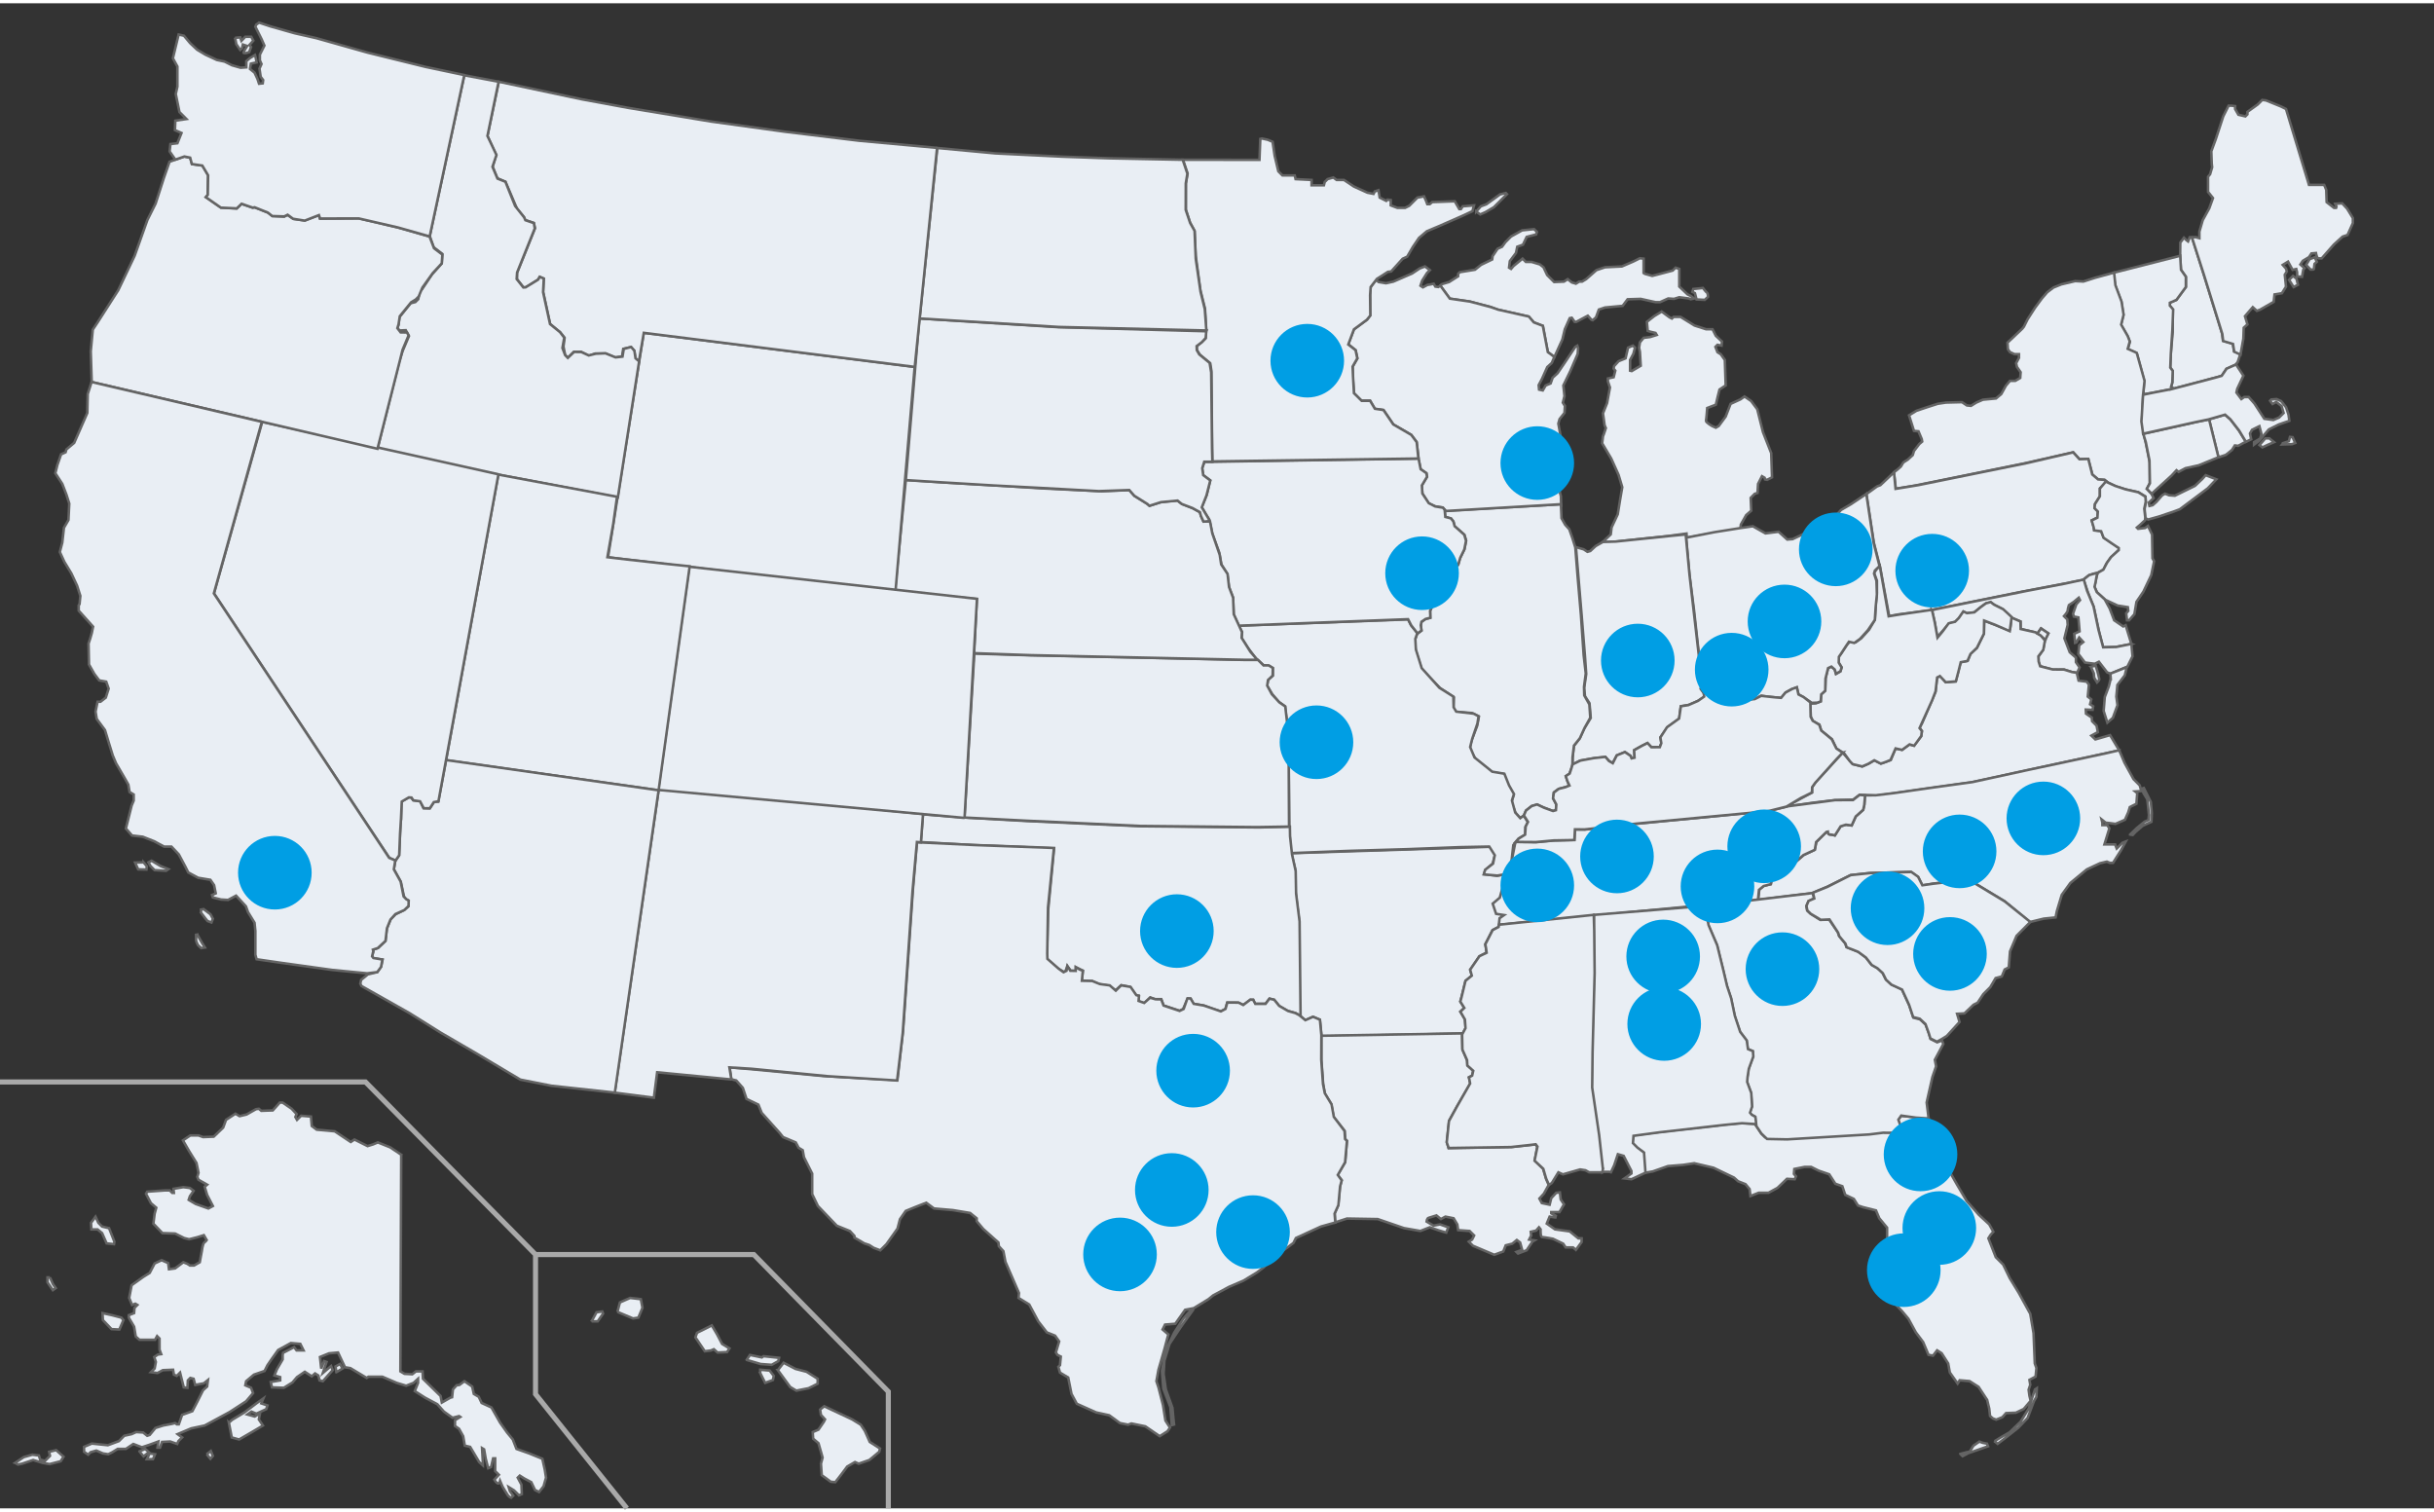 <svg xmlns="http://www.w3.org/2000/svg" viewBox="0 0 959 593" width="190" height="118"><rect x="0" y="0" width="959" height="593" fill="#333333" stroke="none"/><style>.state { fill:rgb(233, 238, 244); stroke:#646464; stroke-width:1; stroke-opacity:1; } .territory { opacity:0; fill:rgb(233, 238, 244); stroke:#646464; stroke-width:1; stroke-opacity:1; } .territoryborder { opacity:0; fill:none; stroke:#A9A9A9; stroke-width:2; } .border { opacity:1; fill:none; stroke:#A9A9A9; stroke-width:2; } .circle { opacity:1; fill:rgb(0, 158, 228); stroke:rgb(0, 158, 228); stroke-width:1; }</style><g id="hi"><title>Hawaii</title><path class="state hi" d="M233.088 519.31l1.94-3.557 2.263-.323.324.808-2.102 3.07h-2.424zm10.184-3.72l6.143 2.588 2.102-.323 1.617-3.88-.647-3.395-4.203-.485-4.042 1.778-.97 3.718zm30.716 10.024l3.718 5.497 2.425-.323 1.133-.485 1.454 1.294 3.72-.162.97-1.455-2.91-1.78-1.94-3.717-2.103-3.557-5.82 2.91-.646 1.778zm20.207 8.892l1.294-1.94 4.687.97.647-.485 6.143.647-.324 1.294-2.586 1.456-4.365-.324-5.497-1.616zm5.335 5.173l1.94 3.88 3.072-1.133.323-1.617-1.617-2.1-3.718-.324v1.293zm6.952-1.133l2.263-2.91 4.688 2.425 4.365 1.132 4.365 2.748v1.94l-3.557 1.778-4.85.97-2.424-1.455-4.85-6.628zm16.65 15.52l1.617-1.294 3.394 1.617 7.598 3.557 3.395 2.1 1.617 2.426 1.94 4.365 4.04 2.586-.322 1.294-3.88 3.233-4.203 1.456-1.456-.647-3.072 1.778-2.424 3.233-2.264 2.91-1.778-.16-3.557-2.588-.324-4.526.647-2.425-1.617-5.657-2.1-1.778-.163-2.587 2.263-.97 2.102-3.072.485-.97-1.617-1.778-.323-2.1z" id="HI"/></g><g id="ak"><title>Alaska</title><path class="state ak" d="M158.077 453.675l-.324 85.357 1.617.97 3.072.162 1.455-1.132h2.586l.162 2.91 6.95 6.79.486 2.586 3.396-1.94.647-.16.323-3.073 1.455-1.616 1.133-.163 1.94-1.455 3.07 2.102.648 2.91 1.94 1.13 1.132 2.426 3.88 1.778 3.395 5.982 2.748 3.88 2.264 2.748 1.454 3.718 5.01 1.778 5.174 2.102.97 4.365.485 3.072-.97 3.395-1.778 2.264-1.617-.808-1.455-3.07-2.748-1.456-1.778-1.132-.81.808 1.456 2.75.162 3.717-1.132.484-1.94-1.94-2.1-1.293.484 1.617 1.293 1.78-.808.807s-.808-.324-1.293-.97c-.486-.647-2.103-3.395-2.103-3.395l-.97-2.264s-.323 1.293-.97.97c-.647-.324-1.293-1.455-1.293-1.455l1.778-1.94-1.455-1.454v-5.012h-.808l-.81 3.395-1.13.484-.97-3.718-.648-3.718-.808-.485.323 5.658v1.133l-1.455-1.294-3.556-5.982-2.102-.485-.646-3.718-1.617-2.91-1.616-1.132v-2.263l2.102-1.293-.485-.324-2.586.647-3.395-2.425-2.587-2.91-4.85-2.587-4.04-2.586 1.292-3.233v-1.618l-1.778 1.617-2.91 1.13-3.72-1.13-5.657-2.426h-5.496l-.647.485-6.466-3.88-2.1-.324-2.75-5.82-3.556.323-3.556 1.454.485 4.527 1.13-2.91.97.324-1.454 4.365 3.233-2.75.646 1.617-3.88 4.365-1.294-.323-.485-1.94-1.292-.81-1.293 1.132-2.75-1.778-3.07 2.1-1.78 2.103-3.393 2.102-4.69-.163-.484-2.102 3.72-.646v-1.295l-2.265-.646.97-2.426 2.264-3.88v-1.778l.16-.81 4.366-2.262.97 1.293h2.748l-1.292-2.586-3.718-.322-5.012 2.748-2.425 3.395-1.778 2.587-1.13 2.263-4.205 1.455-3.07 2.587-.325 1.617 2.264.97.807 2.1-2.748 3.233-6.468 4.204-7.76 4.203-2.1 1.13-5.336 1.133-5.335 2.263 1.78 1.294-1.455 1.455-.485 1.13-2.75-.97-3.232.163-.808 2.263h-.97l.323-2.424-3.556 1.294-2.91.97-3.395-1.294-2.91 1.94H46.37l-2.103 1.293-1.616.808-2.1-.324-2.588-1.13-2.263.645-.97.97-1.617-1.132v-1.94l3.07-1.293 6.306.646 4.364-1.615 2.1-2.102 2.91-.647 1.78-.808 2.748.162 1.616 1.293.97-.323 2.264-2.75 3.07-.97 3.396-.645L69 559.4l.648.486h.808l1.294-3.718 4.04-1.455 1.94-3.718 2.264-4.526 1.617-1.456.324-2.587-1.616 1.293-3.395.647-.647-2.425-1.293-.323-.97.97-.162 2.91-1.454-.163-1.455-5.82-1.292 1.293-1.132-.485-.323-1.94-4.04.162-2.103 1.132-2.587-.325 1.455-1.454.485-2.586-.646-1.94 1.455-.97 1.293-.162-.647-1.778V526.1l-.97-.97-.808 1.454h-6.143l-1.455-1.293-.647-3.88-2.1-3.555v-.97l2.1-.81.162-2.1 1.132-1.132-.81-.485-1.293.485-1.132-2.748.97-5.012 4.527-3.233 2.586-1.617 1.94-3.718 2.75-1.293 2.585 1.132.323 2.425 2.425-.325 3.235-2.425 1.616.647.97.647h1.618l2.263-1.294.81-4.365s.323-2.91.97-3.394c.646-.484.97-.97.97-.97l-1.132-1.94-2.587.81-3.232.807-1.94-.485L69 484.714l-5.01-.162-3.557-3.718.485-3.88.647-2.425-2.102-1.78-1.94-3.717.485-.808 6.79-.485H66.9l.97.97h.646l-.16-1.617 3.88-.647 2.585.324 1.456 1.13-1.455 2.103-.484 1.455 2.748 1.616 5.012 1.78 1.778-.97-2.263-4.366-.97-3.233.97-.81-3.394-1.94-.485-1.13.486-1.617-.808-3.88-2.91-4.688-2.425-4.203 2.91-1.94h3.233l1.778.647 4.204-.162 3.718-3.557 1.13-3.07 3.72-2.426 1.616.97 2.748-.648 3.72-2.1 1.13-.163.97.807 4.527-.16 2.748-3.073h1.132l3.556 2.425 1.94 2.1-.485 1.132.647 1.132 1.616-1.617 3.88.324.325 3.72 1.94 1.454 7.113.646 6.304 4.204 1.455-.97 5.173 2.586 2.102-.646 1.94-.81 4.85 1.94 4.365 2.91zM42.974 482.612l2.102 5.335-.162.97-2.91-.323-1.778-4.042-1.78-1.455h-2.424l-.16-2.586 1.777-2.424 1.13 2.425 1.456 1.456 2.748.646zm-2.587 33.464l3.72.81 3.717.97.808.97-1.617 3.717-3.07-.162-3.396-3.555-.163-2.75zm-20.692-14.064l1.13 2.586 1.133 1.617-1.132.808-2.1-3.07v-1.94h.97zm-13.742 73.07l3.395-2.263 3.395-.97 2.587.323.485 1.616 1.94.484 1.94-1.94-.324-1.616 2.75-.647 2.91 2.588-1.132 1.778-4.365 1.132-2.748-.485-3.718-1.132-4.365 1.456-1.617.323-1.132-.647zm48.984-4.526l1.616 1.94 2.102-1.617-1.455-1.294-2.263.97zm2.91 3.072l1.13-2.264 2.103.324-.808 1.94h-2.425zm23.602-1.94l1.454 1.778.97-1.132-.808-1.94-1.617 1.294zm8.73-12.448l1.13 5.82 2.91.808 5.012-2.91 4.365-2.587-1.617-2.423.485-2.425-2.1 1.293-2.91-.808 1.615-1.132 1.94.808 3.88-1.778.485-1.455-2.425-.808.81-1.94-2.75 1.94-4.688 3.556-4.85 2.91-1.293 1.132zm42.354-19.885l2.425-1.454-.97-1.778-1.78.97.324 2.263z" id="AK"/></g><g id="fl"><title>Florida</title><path d="M759.817 439.143l2.265 7.318 3.73 9.744 5.335 9.376 3.718 6.305 4.85 5.496 4.04 3.72 1.618 2.91-1.132 1.293-.807 1.293 2.91 7.436 2.91 2.91 2.586 5.335 3.556 5.82 4.526 8.244 1.294 7.6.485 11.962.647 1.78-.323 3.393-2.425 1.294.322 1.94-.646 1.94.323 2.423.484 1.94-2.748 3.234-3.072 1.455-3.88.16-1.455 1.618-2.425.97-1.294-.485-1.13-.97-.324-2.91-.808-3.395-3.395-5.173-3.556-2.263-3.88-.324-.808 1.294-3.073-4.365-.647-3.558-2.586-4.04-1.78-1.133-1.615 2.1-1.78-.323-2.1-5.01-2.91-3.88-2.91-5.336-2.587-3.07-3.557-3.718 2.102-2.425 3.233-5.497-.16-1.616-4.527-.97-1.617.646.324.647 2.586.97-1.455 4.526-.807.485-1.778-4.04-1.294-4.85-.322-2.75 1.455-4.687v-9.537l-3.072-3.72-1.292-3.07-5.173-1.293-1.94-.647-1.617-2.587-3.394-1.616-1.132-3.395-2.748-.97-2.425-3.718-4.204-1.455-2.91-1.455h-2.587l-4.042.808-.162 1.94.808.97-.485 1.132-3.072-.162-3.718 3.557-3.557 1.94h-3.88l-3.233 1.293-.323-2.748-1.617-1.94-2.91-1.132-1.616-1.455-8.083-3.88-7.598-1.778-4.364.647-5.982.484-5.98 2.1-3.48.614-.238-8.05-2.587-1.94-1.777-1.778.323-3.07 10.185-1.295 25.543-2.91 6.79-.646 5.436.28 2.585 3.88 1.455 1.454 8.1.515 10.818-.648 21.513-1.293 5.446-.675 5.108.204.427 2.91 2.234.808.235-4.63-1.53-4.173 1.31-1.44 5.554.454 5.173.323zm12.545 132.405l2.425-.647 1.293-.24 1.455-2.345 2.344-1.617 1.293.485 1.697.323.404 1.05-3.475 1.214-4.205 1.455-2.344 1.212-.888-.89zm13.5-5.012l1.21 1.05 2.75-2.1 5.334-4.204 3.72-3.88 2.504-6.628.97-1.697.162-3.395-.728.485-.97 2.83-1.455 4.607-3.234 5.254-4.365 4.203-3.393 1.94-2.506 1.536z" id="FL" class="state fl"/></g><g id="nh"><title>New Hampshire</title><path d="M880.8 142.425l.868-1.077 1.09-3.29-2.543-.914-.485-3.072-3.88-1.13-.323-2.75-7.275-23.44-4.6-14.543-.898-.007-.647 1.617-.647-.485-.97-.97-1.454 1.94-.05 5.032.313 5.667 1.94 2.75v4.04l-3.72 5.063-2.586 1.13v1.133l1.13 1.778v8.568l-.807 9.215-.16 4.85.968 1.294-.16 4.527-.486 1.78.968.708 16.787-4.424 2.175-.603 1.844-2.772 3.605-1.613z" id="NH" class="state nh"/></g><g id="MI" class="state mi"><title>Michigan</title><path d="M697.86 177.237l-3.233-8.245-2.263-9.053-2.425-3.234-2.588-1.778-1.616 1.13-3.88 1.78-1.94 5.01-2.748 3.72-1.132.646-1.455-.647s-2.586-1.455-2.424-2.1c.162-.648.485-5.013.485-5.013l3.396-1.293.808-3.394.647-2.586 2.426-1.617-.324-10.023-1.616-2.263-1.293-.81-.81-2.1.81-.808 1.616.322.16-1.617-2.424-2.263-1.293-2.587h-2.587l-4.526-1.455-5.497-3.394h-2.748l-.647.646-.97-.485-3.07-2.263-2.91 1.778-2.91 2.264.322 3.556.97.323 2.102.485.485.81-2.587.807-2.586.323-1.455 1.78-.325 2.1.324 1.617.322 5.496-3.556 2.102-.647-.162v-4.203l1.292-2.425.647-2.425-.81-.808-1.94.808-.97 4.203-2.748 1.132-1.778 1.94-.162.97.647.808-.648 2.587-2.263.485v1.13l.808 2.426-1.132 6.144-1.617 4.042.646 4.688.485 1.132-.807 2.425-.324.81-.324 2.747 3.556 5.98 2.91 6.468 1.455 4.85-.808 4.688-.97 5.98-2.426 5.174-.323 2.75-3.258 3.084 4.41-.16 21.417-2.264 7.277-.988.096 1.667 6.852-1.213 10.298-1.503 3.855-.462.138-.587.16-1.454 2.103-3.718 2-1.738-.223-5.052 1.597-1.597 1.09-.342.223-3.557 1.536-3.03 1.05.607.162.646.808.162 1.94-.97-.323-9.538z" id="MI-"/><path d="M581.62 82.06l1.828-2.06 2.172-.8 5.373-3.885 2.286-.572.456.457-5.144 5.144-3.315 1.944-2.057.914-1.6-1.143zm86.174 32.127l.646 2.506 3.234.162 1.293-1.213s-.08-1.455-.404-1.616c-.324-.162-1.617-1.86-1.617-1.86l-2.182.243-1.617.16-.323 1.132.97.485zm-100.302-2.974l.716-.58 2.75-.81 3.555-2.262v-.97l.647-.645 5.98-.97 2.426-1.94 4.365-2.102.163-1.293 1.94-2.91 1.778-.808 1.294-1.78 2.263-2.262 4.365-2.425 4.688-.485 1.132 1.132-.323.97-3.72.97-1.455 3.07-2.263.81-.485 2.425-2.425 3.233-.323 2.586.807.485.97-1.13 3.557-2.91 1.293 1.293h2.263l3.234.97 1.455 1.132 1.453 3.07 2.75 2.75 3.88-.162 1.453-.97 1.617 1.293 1.617.485 1.293-.807h1.132l1.616-.97 4.043-3.557 3.395-1.13 6.628-.325 4.526-1.94 2.587-1.292 1.454.162v5.658l.485.323 2.91.81 1.938-.485 6.144-1.617 1.13-1.132 1.456.485v6.953l3.233 3.07 1.295.648 1.293.97-1.293.324-.81-.323-3.717-.484-2.1.647-2.265-.162-3.233 1.456h-1.778l-5.82-1.293-5.173.16-1.94 2.588-6.952.647-2.425.81-1.132 3.07-1.292 1.132-.485-.163-1.455-1.616-4.527 2.426h-.645l-1.132-1.617-.808.16-1.94 4.365-.97 4.042-3.18 7-1.178-1.034-1.372-1.03-1.94-10.29-3.545-1.37-2.053-2.285-12.12-2.744-2.855-1.03-8.23-2.172-7.89-1.143-3.72-5.147z" id="SP-"/></g><g id="vt"><title>Vermont</title><path d="M844.484 154.058l.317-5.346-2.89-10.784-.646-.323-2.91-1.293.808-2.91-.808-2.102-2.7-4.64.97-3.88-.81-5.173-2.424-6.466-.805-4.922 26.42-6.732.308 5.522 1.916 2.743v4.042l-3.708 5.058-2.587 1.143-.01 1.12 1.31 1.52-.312 8.098-.61 9.26-.227 5.556.97 1.294-.162 4.57-.485 1.69 1.014.727-7.438 1.507-4.502.724z" id="VT" class="state vt"/></g><g id="me"><title>Maine</title><path d="M922.84 78.83l1.94 2.102 2.263 3.718v1.94l-2.102 4.69-1.94.645-3.393 3.072-4.85 5.496h-1.294c-.646 0-.97-2.1-.97-2.1l-1.778.16-.97 1.455-2.425 1.455-.97 1.455 1.617 1.455-.485.647-.485 2.748-1.94-.162v-1.616l-.323-1.294-1.455.324-1.78-3.233-2.1 1.293 1.292 1.455.324 1.13-.81 1.295.325 3.07.162 1.618-1.616 2.586-2.91.485-.324 2.91-5.334 3.07-1.294.486-1.616-1.455-3.072 3.557.97 3.234-1.455 1.294-.16 4.365-1.124 6.258-2.462-1.156-.485-3.07-3.88-1.133-.324-2.75-7.275-23.44-4.697-14.64 1.42-.118 1.514.41v-2.587l1.308-4.496 2.587-4.69 1.455-4.04-1.94-2.426v-5.98l.808-.97.808-2.75-.16-1.454-.163-4.85 1.778-4.85 2.91-8.89 2.102-4.204h1.293l1.293.16v1.133l1.294 2.262 2.748.647.808-.81v-.97l4.042-2.91 1.778-1.778 1.455.162 5.982 2.425 1.94.97 9.053 29.906h5.982l.808 1.94.162 4.85 2.91 2.263h.808l.162-.486-.485-1.132 2.748-.16zm-20.932 30.148l1.536-1.536 1.374 1.05.566 2.426-1.698.89-1.778-2.83zm6.71-5.9l1.777 1.86s1.294.08 1.294-.244c-.002-.323.24-2.02.24-2.02l.89-.81-.808-1.777-2.02.727-1.375 2.264z" id="ME" class="state me"/></g><g id="ri"><title>Rhode Island</title><path d="M874.07 178.895l-3.696-14.956 6.27-1.846 2.19 1.927 3.307 4.322 2.69 4.402-3 1.625-1.294-.163-1.13 1.778-2.426 1.94-2.91.97z" id="RI" class="state ri"/></g><g id="ny"><title>New York</title><path d="M830.38 188.746l-1.132-.97-2.587-.162-2.262-1.94-1.63-6.13-3.46.09-2.443-2.707-19.385 4.382-43.002 8.73-7.53 1.227-.738-6.468 1.428-1.127 1.294-1.13.97-1.618 1.778-1.132 1.94-1.778.485-1.617 2.1-2.748 1.133-.97-.162-.97-1.293-3.07-1.778-.163-1.94-6.143 2.91-1.778 4.365-1.455 4.04-1.293 3.234-.485 6.305-.16 1.94 1.292 1.616.162 2.1-1.294 2.588-1.13 5.173-.486 2.1-1.778 1.78-3.234 1.616-1.94h2.102l1.94-1.13.162-2.264-1.455-2.102-.324-1.455 1.132-2.102v-1.453h-1.778l-1.78-.81-.807-1.13-.162-2.587 5.82-5.496.647-.81 1.455-2.91 2.91-4.525 2.748-3.72 2.1-2.424 2.417-1.826 3.08-1.246 5.497-1.293 3.234.163 4.527-1.455 7.565-2.07.52 4.978 2.425 6.467.808 5.173-.97 3.88 2.587 4.526.808 2.102-.808 2.91 2.91 1.293.646.323 3.072 10.993-.536 5.06-.485 10.83.807 5.498.808 3.557 1.455 7.275v8.083l-1.13 2.263 1.838 1.993.797 1.68-1.94 1.778.323 1.293 1.293-.322 1.456-1.294 2.263-2.586 1.13-.647 1.618.648 2.263.16 7.922-3.878 2.91-2.75 1.293-1.454 4.204 1.617-3.396 3.557-3.88 2.91-7.113 5.334-2.586.97-5.82 1.94-4.04 1.132-1.176-.533-.244-3.69.485-2.747-.162-2.102-2.814-1.7-4.526-.97-3.88-1.13-3.72-1.778z" id="NY" class="state ny"/></g><g id="pa"><title>Pennsylvania</title><path d="M825.124 224.692l1.308-.27 2.33-1.254 1.212-2.483 1.616-2.264 3.233-3.07v-.808l-2.425-1.617-3.556-2.425-.97-2.586-2.748-.324-.162-1.13-.808-2.75 2.263-1.13.162-2.426-1.295-1.293.162-1.616 1.94-3.072v-3.07l2.698-2.647-.92-.675-2.525-.193-2.294-1.94-1.55-6.116-3.505.102-2.454-2.704-18.09 4.198-43.003 8.73-8.89 1.455-.622-6.52-5.36 5.067-1.295.485-4.202 3.01 2.91 19.136 2.483 9.73 3.57 19.26 3.27-.637 11.944-1.5 37.927-7.666 14.876-2.824 8.3-1.622.268-.238 2.102-1.617 2.102-.68z" id="PA" class="state pa"/></g><path d="M829.68 188.46l-2.323 2.734v3.072l-1.94 3.072-.162 1.616 1.294 1.293-.163 2.425-2.263 1.132.808 2.748.162 1.132 2.748.323.97 2.587 3.556 2.425 2.425 1.615v.81l-2.983 2.695-1.617 2.263-1.455 2.75-2.263 1.292-.462 1.602-.243 1.213-.61 2.607 1.093 2.244 3.234 2.91 4.85 2.264 4.04.647.163 1.455-.81.97.325 2.75h.808l2.1-2.426.81-4.85 2.748-4.043 3.073-6.466 1.13-5.495-.646-1.132-.16-9.376-1.618-3.395-1.132.808-2.75.323-.484-.485 1.132-.97 2.102-1.94.063-1.093-.384-3.434.574-2.747-.118-1.97-2.807-1.75-5.092-1.176-4.138-1.38-3.586-1.647z" id="NJ" class="state nj"/><path d="M825.626 228.28l.368-2.148.375-1.69-1.624.397-1.615.466-2.205 1.765 1.72 5.044 2.263 5.658 2.102 9.7 1.616 6.304 5.012-.16 6.142-1.182-2.264-7.386-.97.485-3.557-2.425-1.78-4.688-1.94-3.557-3.146-2.87-.864-2.098.366-1.616z" id="DE" class="state de"/><path d="M839.792 252.415l-6.01 1.204-5.142.116-1.843-6.922-1.925-9.17-2.573-6.188-1.29-4.398-7.505 1.622-14.876 2.823-37.453 7.55 1.132 5.013.97 5.658.322-.323 2.1-2.424 2.265-2.618 2.425-.615 1.455-1.455 1.778-2.587 1.293.648 2.91-.324 2.587-2.1 2.006-1.455 1.847-.485 1.644 1.13 2.91 1.454 1.94 1.778 1.213 1.535 4.123 1.698v2.91l5.496 1.294 1.145.542 1.41-2.028 2.883 1.97-1.278 2.482-.765 3.985-1.778 2.587v2.102l.645 1.778 5.064 1.356 4.31-.062 3.072.97 2.102.323.97-2.102-1.455-2.102v-1.778l-2.426-2.102-2.102-5.496 1.293-5.335-.16-2.102-1.295-1.293s1.455-1.617 1.455-2.263c0-.647.485-2.102.485-2.102l1.94-1.293 1.94-1.617.485.97-1.455 1.617-1.293 3.718.323 1.132 1.78.323.484 5.496-2.102.97.323 3.558.485-.162 1.132-1.94 1.616 1.78-1.616 1.292-.323 3.395 2.585 3.395 3.88.485 1.617-.81 3.236 4.184 1.358.537 6.654-2.797 2.008-4.024-.436-4.908zm-15.97 9.028l1.132 2.506.16 1.778 1.133 1.86s.89-.89.89-1.214c0-.323-.728-3.07-.728-3.07l-.73-2.346-1.858.485z" id="MD" class="state md"/><path d="M831.64 266.07l-.145-1.948 6.453-2.55-.77 3.218-2.92 3.78-.418 4.585.462 3.39-1.828 4.978-2.165 1.917-1.47-4.64.445-5.45 1.587-4.183.767-3.098zm3.34 28.3l-58.175 12.576-37.427 5.28-6.678-.376-2.586 1.926-7.34.22-8.38.978-10.916 1.615 10.47-5.612-.014-2.075 1.52-2.146 10.554-11.502 3.947 4.478 3.783.964 2.543-1.14 2.24-1.312 2.535 1.344 3.914-1.43 1.876-4.555 2.6.54 2.856-2.132 1.8.494 2.827-3.677.347-2.083-.964-1.275 1.003-1.867 5.274-12.277.617-5.735 1.23-.524 2.178 2.442 3.936-.3 1.93-7.575 2.794-.56 1.05-2.74 2.58-2.348 2.77-5.697.086-5.067 9.822 3.823c.68.34.832-5.05.832-5.05l3.653 1.598.068 2.938 5.785 1.3 2.132 1.176 1.66 2.055-.654 3.65-1.948 2.59.11 2.06.59 1.852 4.978 1.267 4.45.04 3.07.96 1.944.308.714 3.09 3.19.4.87 1.2-.44 4.69 1.374 1.104-.48 1.93 1.23.79-.22 1.384-2.695-.095.09 1.614 2.28 1.543.12 1.412 1.774 1.785.49 2.524-2.552 1.38 1.572 1.494 5.8-1.686 3.61 6.012z" id="VA" class="state va"/><path d="M761.186 238.967l1.112 4.945 1.083 6.03 2.13-2.58 2.264-3.07 2.54-.616 1.454-1.455 1.778-2.586 1.445.647 2.91-.322 2.588-2.102 2.006-1.453 1.846-.485 1.304 1.016 3.643 1.822 1.94 1.778 1.374 1.293-.76 5.555-5.836-2.54-4.245-1.623-.102 5.177-2.748 5.537-2.53 2.427-1.192 2.75-2.643.5-.898 3.602-1.044 3.95-3.968.34-2.324-2.438-1.07.56-.632 5.47-1.35 3.533-4.96 10.955.898 1.16-.206 1.91-2.81 3.884-1.807-.544-2.968 2.16-2.543-.573-2 4.555s-3.258 1.43-3.922 1.368c-.16-.016-2.47-1.25-2.47-1.25l-2.336 1.38-2.41 1.044-3.744-.89-1.12-1.167-2.194-3.024-3.142-1.988-1.712-3.623-4.285-3.468-.646-2.263-2.586-1.455-.808-1.618-.243-5.254 2.183-.08 1.94-.81.16-2.747 1.618-1.454.162-5.012.97-3.88 1.293-.646 1.292 1.132.485 1.778 1.778-.97.485-1.617-1.13-1.777v-2.425l.97-1.293 2.262-3.395 1.293-1.455 2.102.485 2.263-1.617 3.072-3.395 2.263-3.88.323-5.658.485-5.01v-4.69l-1.132-3.07.97-1.456 1.285-1.293 3.49 19.828 4.632-.75 12.43-1.8z" id="WV" class="state wv"/><path d="M735.325 193.328l-6.094 4.054-3.878 2.263-3.395 3.718-4.042 3.88-3.233.808-2.91.486-5.496 2.587-2.102.16-3.395-3.07-5.174.647-2.587-1.455-2.382-1.35-4.892.702-10.185 1.617-11.206 2.185 1.294 14.63 1.778 13.74 2.586 23.44.566 4.832 4.123-.13 2.426-.807 3.363 1.503 2.07 4.365 5.14-.018 1.89 2.12 1.762-.066 2.538-1.343 2.504.372 5.422.482 1.727-2.133 2.345-1.294 2.07-.68.647 2.747 1.78.97 3.474 2.344 2.182-.08 1.333-.493.185-2.762 1.585-1.455.1-4.792 1.023-4.11 1.3-.6 1.32 1.147.54 1.697 1.718-1.038.44-1.46-1.118-1.904.067-2.315.75-1.072 2.15-3.305 1.052-1.544 2.1.486 2.264-1.616 3.073-3.395 2.77-4.08.322-5.055.485-5.01-.177-5.308-.955-2.895.35-1.19 1.806-1.75-2.29-9.047-2.91-19.362z" id="OH" class="state oh"/><path d="M619.57 299.97l.065-2.857.485-4.527 2.263-2.91 1.778-3.88 2.588-4.203-.485-5.82-1.778-2.748-.324-3.233.81-5.496-.485-6.952-1.294-16.004-1.292-15.358-.97-11.72 3.07.89 1.456.97 1.13-.324 2.103-1.94 2.83-1.617 5.092-.16 21.985-2.264 5.576-.533 1.504 15.956 4.25 36.84.6 5.772-.372 2.263 1.228 1.796.097 1.373-2.522 1.6-3.54 1.55-3.2.55-.6 4.868-4.574 3.314-2.796 4.01.324 2.377-.582 1.535h-3.326l-1.586-1.616-2.493 1.26-2.682 1.504.162 3.054-1.194.258-.468-1.018-2.167-1.503-3.25 1.342-1.55 3.006-1.438-.808-1.455-1.6-4.465.485-5.593.97-2.91 1.55z" id="IN" class="state in"/><path d="M619.54 300.342l.033-3.23.567-4.645 2.333-2.916 1.866-4.075 2.232-3.995-.37-5.253-2.006-3.542-.097-3.347.694-5.27-.825-7.178-1.068-15.777-1.293-15.018-.923-11.64-.273-.92-.808-2.587-1.293-3.718-1.617-1.778-1.455-2.587-.233-5.49-45.796 2.6.23 2.372 2.286.685.914 1.144.458 1.83 3.886 3.428.686 2.286-.686 3.43-1.83 3.657-.685 2.515-2.287 1.83-1.83.685-5.257 1.372-.686 1.828-.686 2.057.686 1.372 1.83 1.6-.23 4.116-1.83 1.6-.685 1.6v2.744l-1.83.457-1.6 1.143-.228 1.372.23 2.057-1.716 1.314-1.027 2.802.457 3.658 2.286 7.316 7.316 7.544 5.487 3.658-.23 4.344.915 1.372 6.4.457 2.745 1.373-.686 3.658-2.286 5.945-.686 3.2 2.286 3.887 6.4 5.26 4.574.684 2.057 5.03 2.057 3.2-.914 2.973 1.6 4.114 1.83 2.058 1.413-.88.908-2.076 2.213-1.747 2.13-.615 2.604 1.18 3.628 1.375 1.19-.298.2-2.26-1.29-2.41.305-2.377 1.84-1.348 3.02-.81 1.262-.458-.612-1.388-.792-2.355 1.434-.98 1.157-3.215z" id="IL" class="state il"/><path d="M874.068 178.863l-3.677-14.88-4.718.92-21.23 4.744 1 3.226 1.456 7.275.177 8.967-1.22 2.175 1.92 1.932 4.273-3.906 3.556-3.233 1.94-2.1.808.645 2.748-1.455 5.174-1.13 7.794-3.18z" id="CT" class="state ct"/><path d="M615.066 197.37l-.067-3.16-1.18-4.525-.647-6.143-1.13-2.425.97-3.072.807-2.91 1.455-2.586-.647-3.396-.646-3.557.485-1.778 1.94-2.426.16-2.748-.807-1.293.647-2.587-.453-4.17 2.748-5.66 2.91-6.788.162-2.264-.323-.97-.808.485-4.203 6.304-2.75 4.042-1.94 1.778-.807 2.263-1.955.808-1.132 1.94-1.455-.323-.16-1.778 1.293-2.425 2.1-4.69 1.78-1.616.99-2.358-2.56-1.9-1.975-10.368-3.547-1.342-1.946-2.308-12.13-2.722-2.875-1.012-8.214-2.167-7.918-1.16-3.765-5.13-.75.554-1.2-.16-.645-1.132-1.334.296-1.132.162-1.778.97-.97-.647.646-1.94 1.94-3.072 1.132-1.132-1.94-1.455-2.102.81-2.91 1.94-7.436 3.233-2.91.646-2.91-.486-.98-.878-2.118 2.835-.23 2.745v8.46l-1.142 1.6-5.258 3.886-2.286 5.945.457.23 2.515 2.056.686 3.202-1.83 3.2v3.887l.458 6.63 2.972 2.97h3.43l1.828 3.202 3.43.457 3.886 5.715 7.088 4.115 2.057 2.744.915 7.43.686 3.315 2.286 1.6.228 1.37-2.057 3.43.228 3.2 2.515 3.888 2.515 1.143 2.972.458 1.343 1.38 45.298-2.67z" id="WI" class="state wi"/><path d="M834.982 294.316l2.085 4.917 3.556 6.466 2.425 2.424.647 2.263-2.425.162.808.646-.323 4.203-2.587 1.292-.647 2.102-1.292 2.91-3.718 1.616-2.425-.323-1.455-.162-1.616-1.293.323 1.293v.97h1.94l.808 1.294-1.94 6.303h4.203l.647 1.617 2.263-2.263 1.294-.485-1.94 3.556-3.072 4.85h-1.293l-1.132-.485-2.748.647-5.173 2.425-6.467 5.334-3.395 4.688-1.94 6.466-.484 2.425-4.69.484-5.452 1.337-9.946-8.202-12.61-7.598-2.91-.808-12.61 1.455-4.276.75-1.616-3.233-2.97-2.117-16.49.485-7.275.808-9.053 4.527-6.143 2.586-21.177 2.587.5-4.055 1.778-1.455 2.748-.646.647-3.718 4.203-2.75 3.88-1.454 4.203-3.556 4.364-2.102.647-3.07 3.88-3.88.647-.163s0 1.133.808 1.133c.81 0 1.94.323 1.94.323l2.264-3.556 2.1-.647 2.263.323 1.617-3.556 2.91-2.587.485-2.1.187-3.65 4.277-.022 7.198-.855 15.757-2.252 15.136-2.087 21.64-4.72 19.985-4.258 11.177-2.406 5.05-1.156zm4.27 33.206l2.587-2.506 3.15-2.586 1.537-.647.16-2.02-.645-6.144-1.455-2.345-.647-1.86.728-.24 2.748 5.495.404 4.446-.162 3.395-3.395 1.536-2.83 2.425-1.13 1.214-1.05-.162z" id="NC" class="state nc"/><g id="dc"><title>Washington, D.C.</title><path class="state dc" d="M805.82 250.844l-1.86-1.824-1.23-.687 1.442-2.022 2.89 1.95-1.243 2.584z" id="DC"/></g><path d="M899.623 173.254l2.172-.686.458-1.715 1.028.115 1.03 2.286-1.257.457-3.887.115.457-.57zm-9.373.8l2.286-2.63h1.6l1.83 1.487-2.4 1.03-2.173 1.03-1.143-.916zm-34.8-21.988l17.648-4.64 2.263-.647 1.915-2.797 3.737-1.663 2.89 4.412-2.426 5.174-.323 1.455 1.94 2.587 1.13-.808h1.78l2.263 2.585 3.88 5.982 3.556.485 2.263-.97 1.78-1.778-.81-2.75-2.1-1.615-1.456.807-.97-1.293.484-.485 2.102-.163 1.778.808 1.94 2.425.97 2.91.323 2.425-4.203 1.455-3.88 1.94-3.88 4.526-1.94 1.455v-.97l2.425-1.454.484-1.778-.808-3.07-2.91 1.454-.808 1.455.485 2.263-2.067 1-2.747-4.527-3.396-4.365-2.07-1.812-6.534 1.876-5.092 1.05-20.675 4.593-.668-4.768.647-10.59 4.29-.888 6.79-1.294z" id="MA" class="state ma"/><path d="M696.678 318.254l-51.893 5.012-15.76 1.778-4.62.513-3.87-.028-.22 4.1-8.186.264-6.952.646-8.09-.124-1.415 7.073-1.696 5.48-3.293 2.75-1.35 4.38-.322 2.588-4.042 2.263 1.455 3.558-.97 4.364-.968.79 108.158-10.407.404-3.955 1.81-1.49 2.834-.75.672-3.717 4.098-2.705 4.047-1.494 4.085-3.57 4.436-2.026.522-3.067 4.065-3.984.55-.114s.032 1.13.84 1.13c.808 0 1.94.356 1.94.356l2.263-3.588 2.07-.647 2.276.296 1.598-3.534 2.955-2.644.42-1.94.31-3.71-2.147-.2-2.6 2.028-6.995.03-18.36 2.386-8.06 1.908z" id="TN" class="state tn"/><path d="M593.825 343.053l-3.98.717-5.112-.634.42-1.602 2.98-2.567.944-3.656-1.83-2.97-78.417 2.513 1.6 6.86v8.23l1.372 10.973.23 37.837 2.285 1.944 2.972-1.372 2.743 1.143.68 6.573 55.62-1.14 1.147-2.09-.287-3.55-1.825-2.97 1.598-1.486-1.598-2.512.684-2.51 1.368-5.605 2.518-2.063-.686-2.284 3.658-5.372 2.744-1.37-.114-1.492-.345-1.826 2.857-5.6 2.403-1.255.384-3.428 1.77-1.24-3.144-.486-1.34-4.01 2.803-2.376.55-2.02 1.28-4.046 1.065-3.255z" id="AR" class="state ar"/><path d="M558.44 248.113l-2.52-3.087-1.143-2.286-64.357 2.4-2.286.115 1.257 2.514-.227 2.286 2.514 3.886 3.087 4.115 3.086 2.744 2.16.23 1.498.914v2.972l-1.83 1.6-.456 2.287 2.058 3.43 2.514 2.97 2.515 1.83 1.37 11.66.315 36.072.23 4.687.456 5.383 22.434-.867 23.206-.685 20.805-.8 11.654-.232 2.17 3.427-.685 3.308-3.088 2.403-.572 1.837 5.378.457 3.895-.685 1.718-5.494.65-5.857 2.1-2.555 2.595-1.486.052-3.05 1.016-1.937-1.694-2.543-1.33.984-1.993-2.227-1.284-4.758.8-2.52-1.943-3.426-1.83-4.576-4.8-.8-6.97-5.598-1.718-4.114.8-3.2 2.058-6.058.46-2.864-1.95-1.03-6.855-.8-1.028-1.71-.112-4.23-5.487-3.432-6.974-7.772-2.287-7.316-.23-4.225.8-2.287z" id="MO" class="state mo"/><path d="M672.292 355.552v2.182l.162 2.102.647 3.395 3.395 7.922 2.425 9.86 1.455 6.144 1.617 4.85 1.455 6.952 2.1 6.304 2.588 3.395.485 3.395 1.94.81.162 2.1-1.78 4.85-.484 3.233-.16 1.94 1.615 4.365.324 5.335-.81 2.425.648.808 1.455.808.205 3.218 2.233 3.35 2.25 2.162 7.92.162 10.82-.647 21.514-1.292 5.445-.675 4.578.028.16 2.91 2.588.81.323-4.366-1.616-4.526 1.13-1.617 5.82.81 4.978.317-.775-6.298 2.263-10.024 1.455-4.204-.484-2.586 3.335-6.244-.51-1.352-1.913.704-2.587-1.293-.646-2.1-1.294-3.557-2.263-2.102-2.587-.645-1.616-4.85-2.925-6.335-4.204-1.94-2.102-1.94-1.293-2.586-2.1-1.94-2.264-1.294-2.263-2.91-3.072-2.263-4.525-1.778-.485-1.456-2.425-2.91-.485-1.455-3.395-4.97-3.52.098-3.755-2.356-1.418-1.294-.323-1.778.87-1.94 2.226-1.11-.634-2.097-41.87 4.99z" id="GA" class="state ga"/><path d="M764.943 408.165l-1.777.97-2.586-1.294-.647-2.1-1.293-3.557-2.264-2.102-2.586-.645-1.617-4.85-2.748-5.982-4.203-1.94-2.102-1.94-1.293-2.586-2.102-1.94-2.263-1.293-2.263-2.91-3.073-2.263-4.526-1.778-.484-1.455-2.425-2.91-.484-1.454-3.395-5.174-3.394.16-4.04-2.424-1.295-1.293-.322-1.778.808-1.94 2.264-.97-.51-2.29 5.767-2.336 9.115-4.59 7.775-.808 16.115-.423 2.638 1.877 1.68 3.358 4.3-.61 12.61-1.455 2.91.808 12.61 7.598 10.108 8.122-5.42 5.458-2.587 6.144-.484 6.304-1.617.81-1.133 2.747-2.425.647-2.1 3.557-2.75 2.748-2.263 3.395-1.617.808-3.557 3.395-2.91.162.97 3.233-5.01 5.497-2.103 1.293z" id="SC" class="state sc"/><path d="M725.994 295.27l-2.293 2.402-3.577 3.994-4.925 5.465-1.215 1.717-.063 2.1-4.38 2.166-5.658 3.394-7.232 1.8-51.868 4.898-15.76 1.778-4.62.513-3.87-.028-.226 4.22-8.18.145-6.95.647-7.988-.06 1.208-1.32 2.5-1.54.228-3.202.914-1.83-1.606-2.538.8-1.907 2.265-1.778 2.1-.647 2.75 1.294 3.556 1.293 1.132-.323.16-2.264-1.292-2.425.323-2.263 1.94-1.455 2.587-.646 1.616-.648-.81-1.778-.645-1.94 1.506-.996c.004-.037 1.255-3.522 1.24-3.658l3.053-1.478 5.32-.97 4.493-.485 1.393 1.627 1.527.87 1.59-3.107 3.188-1.283 2.205 1.484.41 1 1.174-.265-.16-2.953 3.13-1.75 2.148-1.073 1.53 1.66 3.317-.043.586-1.57-.367-2.264 2.6-4 4.776-3.437.706-4.836 2.925-.456 3.79-1.644 2.445-1.71-.2-1.563-1.14-1.455.565-2.995 4.185-.118 2.3-.746 3.347 1.428 2.053 4.365 5.132.01 2.05 2.21 1.617-.148 2.6-1.28 5.238.575 2.575.217 1.688-2.056 2.618-1.425 1.883-.707.646 2.837 2.043 1.058 2.643 2.083.117 5.673.808 1.57 2.59 1.558.773 2.294 4.16 3.437 1.805 3.622 2.456 1.66z" id="KY" class="state ky"/><path d="M631.306 460.416l-1.49-14.322-2.748-18.752.16-14.065.81-31.04-.162-16.65.165-6.42 44.486-3.618-.148 2.18.16 2.103.648 3.395 3.395 7.92 2.426 9.862 1.455 6.143 1.617 4.85 1.455 6.952 2.102 6.304 2.586 3.394.485 3.395 1.94.807.162 2.102-1.778 4.85-.486 3.232-.162 1.94 1.617 4.365.322 5.335-.808 2.425.646.808 1.455.808.328 2.89-5.597-.355-6.79.647-25.542 2.91-10.412 1.407-.22 2.877 1.777 1.777 2.586 1.94.58 7.936-5.542 2.573-2.748-.324 2.748-1.94v-.97l-3.07-5.98-2.264-.648-1.455 4.365-1.294 2.747-.645-.16h-2.75z" id="AL" class="state al"/><path d="M607.967 459.16l-3.285-3.165 1.01-5.5-.66-.893-9.263 1.006-25.03.46-.683-2.395.913-8.456 3.316-5.946 5.03-8.69-.573-2.398 1.256-.68.458-1.953-2.286-2.057-.112-1.943-1.83-4.345-.147-6.34-55.474.925.027 9.574.686 9.373.686 3.887 2.514 4.115.914 5.03 4.344 5.486.23 3.2.685.686-.686 8.46-2.97 5.03 1.6 2.057-.687 2.513-.686 7.316-1.37 3.2.12 3.617 4.688-1.52 12.113.206 10.346 3.557 6.467 1.132 3.72-1.455 3.232 1.13 3.233.97.81-2.1-3.235-1.132-2.586.485-2.748-1.617s.16-1.293.808-1.455c.647-.16 3.07-.97 3.07-.97l1.78 1.455 1.778-.97 3.233.647 1.455 2.425.323 2.263 4.527.324 1.778 1.778-.808 1.616-1.293.81 1.616 1.615 8.407 3.558 3.556-1.293.97-2.425 2.587-.647 1.778-1.455 1.294.97.808 2.91-2.263.808.646.647 3.395-1.293 2.264-3.395.808-.485-2.1-.324.807-1.616-.163-1.455 2.102-.485 1.13-1.293.647.808s-.16 3.07.647 3.07c.808 0 4.203.648 4.203.648l4.042 1.94.968 1.455h2.91l1.132.97 2.263-3.072v-1.455h-1.293l-3.395-2.747-5.82-.808-3.233-2.263 1.132-2.75 2.263.325.162-.647-1.78-.97v-.485h3.234l1.778-3.07-1.293-1.94-.325-2.75-1.455.162-1.94 2.102-.646 2.585-3.072-.646-.97-1.78 1.778-1.94 1.904-3.445-1.06-2.412-1.167-3.982z" id="LA" class="state la"/><path d="M631.56 459.345l-.255 1.256h-5.174l-1.454-.808-2.1-.323-6.79 1.94-1.78-.81-2.586 4.204-1.102.778-1.124-2.488-1.143-3.887-3.43-3.2 1.145-5.545-.686-.914-1.83.228-7.918.874-24.547.373-.77-2.225.874-8.377 3.116-5.672 5.227-9.145-.446-2.433 1.237-.656.436-1.92-2.318-2.078-.115-2.142-1.835-4.12-.11-5.964 1.328-2.48-.223-3.416-1.77-3.083 1.527-1.48-1.57-2.5.456-1.653 1.578-6.526 2.486-2.036-.642-2.367 3.658-5.302 2.832-1.356-.22-1.677-.29-1.68 2.877-5.568 2.345-1.232.15-.893 37.345-3.88.185 6.282.16 16.65-.807 31.04-.162 14.065 2.748 18.752 1.485 13.395z" id="MS" class="state ms"/><path d="M569.192 199.584l.264 2.787 2.224.578.954 1.225.5 1.855 3.792 3.36.686 2.39-.674 3.425-1.582 3.232-.8 2.742-2.172 1.602-1.716.57-5.58 1.86-1.39 3.85.728 1.372 1.84 1.683-.282 4.036-1.763 1.54-.77 1.642.126 2.776-1.886.457-1.625 1.105-.28 1.353.28 2.115-1.55 1.116-2.472-3.133-1.262-2.45-65.735 2.516-.918.165-2.053-4.515-.228-6.63-1.6-4.115-.687-5.26-2.287-3.656-.914-4.802-2.745-7.544-1.143-5.373-1.372-2.172-1.6-2.743 1.954-4.844 1.372-5.716-2.744-2.057-.457-2.744.915-2.515h1.714l82.654-1.27.835 4.183 2.252 1.56.256 1.424-2.028 3.39.19 3.205 2.515 3.798 2.527 1.294 3.08.502.658.832z" id="IA" class="state ia"/><path d="M475.238 128.824l-.457-8.46-1.828-7.315-1.83-13.49-.457-9.83-1.83-3.43-1.6-5.03V70.984l.687-3.887-1.82-5.45 30.13.034.325-8.245.646-.16 2.264.484 1.94.807.808 5.496 1.455 6.143 1.616 1.617h4.85l.323 1.455 6.304.323v2.103h4.85l.323-1.293 1.132-1.132 2.262-.647 1.294.97h2.91l3.88 2.588 5.334 2.425 2.425.485.485-.97 1.455-.485.485 2.91 2.586 1.293.485-.485 1.295.163v2.1l2.586.97h3.073l1.616-.807 3.233-3.233 2.586-.485.808 1.778.484 1.293h.97l.97-.81 8.892-.322 1.778 3.07h.647l.712-1.083 4.44-.37-.612 2.28-3.94 1.836-9.244 4.062-4.775 2.007-3.07 2.585-2.426 3.557-2.263 3.88-1.777.808-4.527 5.012-1.293.16-4.328 2.758-2.463 3.205-.228 3.192.094 8.043-1.376 1.69-5.08 3.76-2.23 5.98 2.87 2.235.68 3.227-1.855 3.24.17 3.747.37 6.73 3.028 3h3.33l1.89 3.134 3.38.503 3.858 5.672 7.088 4.115 2.144 2.876.67 6.44-81.21 1.145-.34-35.677-.456-2.972-4.115-3.43-1.143-1.828v-1.6l2.057-1.6 1.372-1.373.228-3.2z" id="MN" class="state mn"/><path d="M380.343 320.82l-16.684-1.272-.88 10.953 20.464 1.157 32.056 1.304-2.335 24.42-.457 17.832.228 1.6 4.344 3.66 2.058 1.142.686-.23.686-2.057 1.37 1.83h2.06v-1.372l2.742 1.37-.457 3.888 4.115.23 2.515 1.142 4.115.686 2.515 1.83 2.287-2.058 3.43.686 2.514 3.43h.914v2.285l2.286.686 2.287-2.287 1.83.686h2.513l.915 2.514 6.302 2.08 1.372-.687 1.83-4.115h1.142l1.143 2.057 4.114.685 3.658 1.372 2.972.914 1.83-.913.685-2.515h4.343l2.058.915 2.744-2.058h1.143l.686 1.6h4.115l1.6-2.058 1.83.457 2.057 2.514 3.2 1.83 3.202.913 1.94 1.12-.388-37.218-1.373-10.975-.16-8.872-1.44-6.538-.78-7.18-.067-3.816-12.137.318-46.41-.457-45.04-2.057-24.29-1.372z" id="OK" class="state ok"/><path d="M361.464 330.574l22.69 1.086 31.094 1.143-2.335 23.455-.297 18.154.068 2.082 4.344 3.818 1.987 1.447 1.184-.56.373-1.818 1.14 1.804 2.11.043-.002-1.448 1.67.968 1.14.41-.36 3.966 4.09.094 2.924 1.197 3.955.525 2.38 2.08 2.125-2.077 3.725.615 2.22 3.225 1.075.32-.16 1.966 2.214.793 2.33-2.054 2.132.614 2.23.035.932 2.434 6.328 2.115 1.593-.768 1.49-4.178h.34l.907.082 1.23 2.068 3.93.666 3.336 1.123 3.426 1.196 1.84-.976.714-2.515 4.453.043 1.81.93 2.8-2.106 1.103.044.85 1.607h4.055l1.52-2.03 1.867.408 1.946 2.403 3.52 2.045 2.86.81 1.514.8 2.446 1.997 3.043-1.328 2.692 1.14.563 6.105-.04 9.702.686 9.533.703 3.605 2.675 4.42.898 4.95 4.216 5.538.196 3.145.746.787-.73 8.38-2.872 5.007 1.533 2.153-.63 2.338-.67 7.404-1.505 3.337.295 3.502-5.665 1.585-9.86 4.526-.97 1.94-2.588 1.94-2.1 1.456-1.294.808-5.66 5.335-2.747 2.1-5.335 3.234-5.657 2.425-6.304 3.394-1.78 1.455-5.82 3.555-3.394.647-3.88 5.496-4.042.323-.97 1.94 2.264 1.94-1.455 5.498-1.294 4.526-1.132 3.88-.81 4.527.81 2.426 1.778 6.95.97 6.144 1.778 2.748-.97 1.455-3.07 1.94-5.66-3.88-5.496-1.13-1.293.484-3.233-.647-4.204-3.072-5.173-1.13-7.598-3.396-2.1-3.88-1.295-6.466-3.233-1.94-.647-2.264.646-.646.323-3.395-1.294-.646-.647-.97 1.293-4.364-1.617-2.264-3.234-1.293-3.395-4.365-3.555-6.628-4.204-2.586.163-1.94-5.335-12.287-.808-4.203-1.778-1.94-.162-1.455-5.98-5.335-2.588-3.072v-1.132l-2.586-2.1-6.79-1.132-7.437-.646-3.072-2.264-4.527 1.78-3.555 1.454-2.263 3.233-.97 3.718-4.365 6.143-2.425 2.425-2.587-.97-1.778-1.13-1.94-.647-3.88-2.264v-.647l-1.778-1.94-5.174-2.102-7.436-7.758-2.264-4.69v-8.082l-3.233-6.466-.485-2.748-1.617-.97-1.13-2.102-5.012-2.1-1.293-1.618-7.113-7.92-1.293-3.235-4.69-2.262-1.454-4.365-2.587-2.91-1.94-.484-.65-4.68 8.002.687 29.035 2.743 29.035 1.6 2.233-19.46 3.887-55.556 1.6-18.748 1.372.03m99.03 229.662l-.566-7.113-2.75-7.194-.564-7.032 1.535-8.244 3.313-6.87 3.476-5.416 3.15-3.557.648.243-4.77 6.63-4.364 6.546-2.02 6.627-.324 5.173.89 6.143 2.586 7.194.485 5.173.163 1.455-.89.243z" id="TX" class="state tx"/><path d="M288.153 424.013l-.776-4.748 8.644.525 30.173 2.946 27.268 1.69 2.216-18.707 3.857-55.877 1.738-19.39 1.573.13.825-11.164-104.004-10.637-17.498 120.435 15.46 1.99 1.294-10.024 29.233 2.83z" id="NM" class="state nm"/><path d="M507.88 324.38l-12.618.205-46.09-.458-44.556-2.057-24.63-1.258 3.894-64.595 22.083.676 40.29.84 44.3.99h5.096l2.184 2.16 2.017-.02 1.642 1.012-.063 3.01-1.83 1.725-.332 2.232 1.843 3.402 2.953 3.195 2.328 1.614 1.3 11.24.19 36.086z" id="KS" class="state ks"/><path d="M486.098 240.7l3.23 7.02-.128 2.303 3.46 5.494 2.718 3.152h-5.05l-43.482-.94-40.787-.89-22.253-.784 1.073-21.327-32.318-2.922 4.344-44.01 15.546 1.03 20.12 1.142 17.83 1.143 23.778 1.144 10.745-.458 2.058 2.286 4.8 2.972 1.144.914 4.344-1.372 3.888-.457 2.743-.228 1.83 1.37 4.057 1.602 2.972 1.6.457 1.6.914 2.058h1.83l.798.046.894 4.683 2.92 8.468.573 3.758 2.524 3.774.568 5.114 1.608 4.24.252 6.475z" id="NE" class="state ne"/><path d="M476.447 204.025l-.048-.58-2.896-4.847 1.86-4.712 1.493-5.886-2.782-2.08-.385-2.743.792-2.555 3.19.015-.124-5.006-.334-30.173-.618-3.768-4.072-3.332-.982-1.676-.063-1.61 2.02-1.53 1.533-1.664.245-2.657-58.257-1.6-54.798-3.45-5.325 63.693 14.59.903 19.95 1.206 17.743.93 23.777 1.302 11.982-.424 1.966 2.245 5.194 3.253.764.723 4.542-1.452 6.54-.615 1.676 1.336 4.204 1.595 2.945 1.636.4 1.485 1.04 2.24 2.237-.2z" id="SD" class="state sd"/><path d="M475.305 128.918l-.615-8.433-1.677-6.816-1.89-13.025-.458-10.987-1.74-3.078-1.756-5.194.03-10.444.623-3.824-1.834-5.468-28.643-.564-18.59-.647-26.513-1.294-22.947-2.134-6.993 67.177 54.932 3.343 58.07 1.385z" id="ND" class="state nd"/><path d="M360.377 143.276L253.634 129.82l-14.083 88.457 113.265 13.585 7.562-88.586z" id="WY" class="state wy"/><path d="M369.21 56.97l-30.675-2.81-29.26-3.555-29.26-4.042-32.333-5.335-18.43-3.394L196.53 30.9l-4.48 21.348 3.43 7.545-1.372 4.572 1.83 4.573 3.2 1.372 4.62 10.77 2.695 3.176.458 1.143 3.43 1.142.457 2.057-7.087 17.603v2.515l2.515 3.2h.914l4.8-2.97.686-1.144 1.6.686-.228 5.258 2.743 12.574 2.973 2.515.915.686 1.83 2.286-.458 3.428.685 3.43 1.144.914 2.285-2.286h2.743l3.2 1.6 2.516-.914h4.115l3.657 1.6 2.743-.457.458-2.972 2.972-.686 1.372 1.372.457 3.2 1.425.834 1.887-11.035 106.745 13.428 8.803-86.3z" id="MT" class="state mt"/><path d="M380.032 320.965l4.904-86.325-113.39-12.644-12.213 87.94 120.7 11.03z" id="CO" class="state co"/><path d="M148.48 176.484l8.77-35.22 1.37-4.23 2.516-5.944-1.257-2.287-2.516.115-.8-1.03.457-1.142.344-3.087 4.458-5.488 1.83-.457 1.142-1.143.572-3.2.914-.687 3.887-5.83 3.886-4.343.23-3.773-3.43-2.63-1.536-4.4 13.625-63.342 13.518 2.528-4.408 21.383 3.56 7.484-1.58 4.66 1.97 4.642 3.137 1.255 3.834 9.558 3.513 4.437.507 1.143 3.34 1.143.37 2.098-6.97 17.376-.166 2.566 2.63 3.322.906-.05 4.91-3.024.68-1.095 1.56.658-.277 5.355 2.74 12.583 3.917 3.178 1.68 2.165-.716 4.085 1.066 2.808 1.062 1.09 2.48-2.35 2.848.048 2.92 1.337 2.78-.682 3.793-.16 3.98 1.6 2.742-.297.496-3.038 2.933-.764 1.26 1.515.44 2.946 1.424 1.214-8.386 53.608s-87.966-16.7-94.96-18.204z" id="ID" class="state id"/><path d="M259.498 310.105l-83.75-11.872 20.59-112.542 46.78 8.747-1.486 10.63-2.31 13.173 7.807.928 16.405 1.805 8.21.856-12.247 88.275z" id="UT" class="state ut"/><path d="M144.91 382.63l-2.626 2.157-.323 1.455.486.97 18.914 10.67 12.125 7.598 14.71 8.568 16.813 10.023 12.287 2.426 24.95 2.705 17.256-119.126-83.734-11.918-3.093 16.413-1.606.014-1.715 2.63-2.514-.115-1.258-2.744-2.743-.343-.915-1.143h-.914l-.915.57-1.943 1.03-.114 6.973-.23 1.715-.57 12.574-1.487 2.172-.572 3.315 2.743 4.914 1.26 5.83.8 1.03 1.028.57-.115 2.287-1.6 1.372-3.43 1.715-1.943 1.943-1.486 3.658-.57 4.916-2.86 2.743-2.057.686.136.83-.457 1.714.457.8 3.658.572-.57 2.743-1.487 2.172-3.772.914z" id="AZ" class="state az"/><path d="M196.393 185.576l-23.64 128.822-1.83.35-1.574 2.406-2.374.01-1.472-2.743-2.62-.378-.77-1.107-1.037-.054-2.78 1.645-.31 6.786-.36 5.778-.35 8.593-1.447 2.09-2.44-1.074-69.078-104.202 18.99-67.584 93.09 20.666z" id="NV" class="state nv"/><path d="M148.722 175.532l8.85-34.802 1.05-4.23 2.355-5.623-.616-1.163-2.514-.046-1.28-1.67.456-1.465.503-3.246 4.46-5.487 1.828-1.1 1.143-1.143 1.486-3.565 4.047-5.67 3.564-3.862.23-3.45-3.27-2.47-1.783-4.643-12.663-3.612-15.09-3.543-15.43.114-.458-1.372-5.488 2.058-4.46-.572-2.4-1.6-1.256.686-4.687-.23-1.716-1.37-5.258-2.058-.8.114-4.344-1.486-1.944 1.83-6.172-.344-5.945-4.115.687-.8.23-7.773-2.287-3.887-4.115-.572-.686-2.514-2.355-.466-5.8 2.06-2.262 6.465L61.3 78.93 58.067 85.4l-5.012 14.063-6.466 13.58-8.084 12.61-1.94 2.91-.81 8.567.387 12.08 112.58 26.322z" id="OR" class="state or"/><path d="M102.073 7.612l4.365 1.455 9.7 2.748 8.568 1.94 20.046 5.658 22.955 5.658 15.224 3.208L169.3 91.864l-12.445-3.525-15.508-3.572-15.23.033-.455-1.343-5.6 2.18-4.594-.738-2.147-1.585-1.315.658-4.735-.14-1.7-1.35-5.262-2.112-.735.148-4.39-1.525-1.892 1.818-6.265-.298-5.926-4.126.778-.932.122-7.678-2.282-3.84-4.116-.607-.677-2.51-2.276-.458-3.556 1.23-2.263-3.22.325-2.91 2.748-.322 1.616-4.042-2.587-1.13.16-3.72 4.366-.646-2.75-2.748-1.454-7.113.647-2.91v-7.92l-1.778-3.234 2.263-9.376 2.1.485 2.426 2.91 2.75 2.586 3.232 1.94 4.526 2.103 3.072.647 2.91 1.454 3.395.97 2.262-.16v-2.426l1.293-1.132 2.102-1.293.323 1.132.323 1.778-2.263.485-.323 2.1 1.778 1.456 1.132 2.425.646 1.94 1.455-.162.162-1.294-.97-1.293-.485-3.232.808-1.78-.646-1.453V20.22l1.778-3.555-1.132-2.587-2.425-4.85.324-.808 1.13-.808zm-9.456 5.98l2.02-.163.485 1.373 1.536-1.616h2.344l.808 1.535-1.535 1.698.646.808-.726 2.02-1.374.405s-.89.08-.89-.242c0-.323 1.456-2.586 1.456-2.586l-1.698-.566-.323 1.455-.728.647-1.535-2.264-.485-2.505z" id="WA" class="state wa"/><g id="ca"><title>California</title><path d="M144.694 382.198l3.94-.488 1.487-2.012.545-2.94-3.55-.59-.516-.67.477-2.032-.16-.59 1.923-.62 3.043-2.832.582-4.995 1.38-3.403 1.943-2.166 3.52-1.59 1.653-1.604.07-2.108-.994-.58-1.023-1.073-1.155-5.85-2.685-4.83.566-3.504-2.42-1.028-69.062-104.178 18.902-67.602-67.08-15.698-1.507 4.733-.162 7.437-5.172 11.8-3.07 2.588-.325 1.13-1.778.81-1.455 4.203-.808 3.233 2.748 4.203 1.617 4.204 1.13 3.557-.322 6.467-1.778 3.072-.647 5.818-.97 3.72 1.778 3.88 2.75 4.525 2.262 4.85 1.293 4.04-.323 3.235-.323.485v2.1l5.658 6.306-.485 2.424-.647 2.263-.647 1.94.162 8.245 2.102 3.718 1.94 2.586 2.748.485.97 2.75-1.132 3.556-2.1 1.617h-1.133l-.808 3.88.485 2.91 3.233 4.364 1.616 5.335 1.454 4.688 1.294 3.072 3.394 5.82 1.455 2.586.485 2.91 1.617.97v2.425l-.81 1.94-1.778 7.113-.485 1.94 2.425 2.748 4.204.485 4.526 1.777 3.88 2.102h2.91l2.91 3.07 2.586 4.85 1.132 2.263 3.88 2.102 4.85.808 1.454 2.102.647 3.233-1.454.647.323.97 3.233.808 2.748.162 3.16-1.687 3.88 4.203.81 2.264 2.586 4.203.323 3.234v9.377l.484 1.778 10.023 1.455 19.722 2.748 13.844 1.35zM56.56 338.48l1.293 1.537-.162 1.294-3.232-.08-.566-1.213-.647-1.455 3.314-.08zm1.94 0l1.212-.645 3.556 2.1 3.072 1.214-.89.646-4.526-.243-1.617-1.617-.808-1.455zm20.692 19.805l1.778 2.344.808.97 1.536.565.566-1.455-.97-1.778-2.667-2.02-1.05.16v1.213zm-1.455 8.65l1.778 3.15 1.213 1.94-1.455.244-1.294-1.214s-.728-1.455-.728-1.86v-2.18l.485-.082z" id="CA" class="state ca"/></g><g id="pr"><title>Puerto Rico</title><path id="PR" class="territory pr" d="M569.216 530.23l.858-2.14 1.713.428 1.713 1.285 7.284.857 7.284-.43h3l2.57.858 1.714-1.285h2.142l5.14.428 5.142 1.286 1.715 1.715h3l.427 2.572-.428 1.713-3.428.43-2.143.855-.858 2.142-1.285 2.143-2.57 1.285h-5.143-4.283l-2.14-.857h-4.285l-2.143-.856-3.428.856H576.5l-2.142-1.713-2.57.857-3.43.428-.427-2.143.858-1.285.856-2.142-.856-2.57-3.427-2.572 1.286-.857 2.57-1.285zm46.712 11.576l-1.86.62 3.718 1.238 4.956-1.24 1.24-1.857-3.098.62-4.956.62zm8.673-4.337l-1.548-.93 2.168-1.55.62 1.55-1.24.93z"/></g><g id="vi"><title>U.S. Virgin Islands</title><path id="VI" class="territory vi" d="M645.38 524.068l-1.458 1.095-1.824 1.093.365 1.46 1.823.728 2.554-.365 1.093 1.824h1.823l1.094-1.094 4.012-.73 1.823-.365 1.46-1.095-.73-1.457h-2.187l-5.107-1.095h-4.74zm14.453 1.4l-.284.994.852.497 1.994-.25 1.424.746 1.138-.25.286-1.242 1.423-.992.285-.993-1.14-.497-1.708.496-1.994-.744-.853.743-.286.992-1.137.497zm-5.305 20.42l2.607-.65 1.63.325 2.28-1.303.978.326.65.977.977 1.63 1.954-.978.978.65 4.27-.587.486 2.43-1.823.763h-3.257l-5.54 1.63-2.28-.323-3.91.65-1.302-.65-.977.65-2.61.328s-1.536-.498-.324-1.306c1.954-1.303.978-3.584.978-3.584l4.234-.977z"/></g><g id="gu"><title>Guam</title><path id="GU" class="territory gu" d="M584.942 560.61h.126c.428 0 .84.14 1.26.21.55.092.795.752 1.26.945.493.206.637.637 1.006.945.108.09.216.27.252.315.724.603-.755 1.18.88.84.038-.01 1.298.48 1.513.524.617.128 1.286.11 1.762.21.6.124-.605.9-.882 1.363-.26.436-.126 1.088-.126 1.575 0 .613-.133.968-.252 1.364-.143.48-.458.802-.755 1.05-.314.26-.902.53-1.385.63-.646.134-.594.524-1.512.524-.438 0-.498 1.04-.63 1.26-.382.638-1.134.003-1.384.84-.163.542-.498.52-.882.84-.36.3-.903.48-1.26.63-.608.252-.986.523-1.762.523-.308 0-.897.926-1.008 1.05-.37.41-.54.66-.88.944-.152.125-1.19-.094-1.638 0-.066.013 0 1.432 0 1.574 0 .247-.822.635-.882.735-.115.19.252 1.243.252 1.574 0 .516-.017 1.107-.126 1.47-.144.48-.124 1.05-.755 1.05-.66 0 .365.828.503.943.22.184.176 1.11.252 1.365.206.687-.378.925-.378 1.47 0 .034-1.015.58-1.133.63-.362.15-.696.578-1.008.84-.482.4-.584.59-1.008.943-.414.345-1 .314-1.637.42-.584.097-1.076.21-1.763.21-.385 0-.892-.64-1.133-.84-.544-.453-.712.25-1.007-.734-.028-.094-.408-.838-.504-1.155-.17-.568-.124-.937-.252-1.365-.112-.374-.49-.586-.63-1.05-.16-.536-.082-1.08-.378-1.574-.303-.505-.88-.31-.88-1.154 0-.72.34-.78.628-1.26.198-.328.4-.91.504-1.26.105-.35.554-.922.756-1.258.05-.083-.126-.428-.126-.63l-3.15-2.414c.557-.926.69-.592 1.64 0 .514.323.932.33 1.51.21.475-.1.447-1.26.447-.268 0 .73-.168-.11.507-.315 1.164-.352 1.053-.287.052.27-.225.124 1.053.47.755-.526-.157-.52-1.012.014-.756-.84.093-.313 1.918.086 2.014.106.546.114.948-.63 1.51-.63.55 0 1.234-.21 1.89-.21.486 0 1.377-.234 1.763-.315.776-.16 1.12-.2 1.637-.525.356-.222-.22-1.363-.252-1.47-.163-.543 1.744-.002 1.763 0 .813.137.905-.706 1.008-1.048.204-.68.31-.865 1.007-1.155.77-.32 1.008-.812 1.008-1.47 0-.984.435-1.29.63-2.098.147-.615-.145-.786.377-1.366.55-.612.945-.84 1.26-1.364.283-.473.25-.87.25-1.47 0-.553.157-.605-.377-1.05"/></g><g id="mp"><title>Northern Mariana Islands</title><path id="MP" class="territory mp" d="M644.48 558.693l1.075-.72.9-.598-1.975 1.318zm.08 5.558l1.977 1.978-.175-1.872-1.802-.105zm4.61 5.93l1.32 3.295 1.317-3.294h-2.637zm5.27 6.588v3.294l1.977.66.66-3.295-2.636-.66zm8.648 8.44l-1.73 3.088.576 1.853 2.883 1.234 1.153-1.853v-3.088l-2.882-1.233z"/></g><g id="as"><title>American Samoa</title><path id="AS" class="territory as" d="M609.497 582.5c.224-.102.55-.645.702-.924.258-.47-.252-.564.39-.71.317-.073.678.405.78.497.248.226.41.43.546-.07.056-.204.706-.91.937-1.067.306-.21.56-.226.858-.497l.704-.64c.282-.257.43-.36.624-.71.18-.33.438-.542.625-.712.417-.38-1.022-.213-1.64-.213-.16 0 .28-.637.313-.78.094-.43.214-.405.624-.5.587-.132.625.136.625.57 0 .29.47-.43.546-.71.108-.39.366-.558.703-.71.332-.152.7-.25.937-.357.415-.188.405-.16.312-.497-.057-.207.058-.64 0-.852-.124-.45.504-.078.234-.568-.116-.213-.8-.365-.936-.426-.39-.178-.74-.124-1.093-.285-.42-.192-.343-.327-.078-.57.148-.135.966.043 1.092.072.37.084.765.07 1.17.07.524 0 .82.02 1.25.214.322.147.234.432.234.853 0 .462-.138.678.312.78.546.125.66.03 1.014-.213.146-.1 1.143-.193 1.25-.213.42-.076.66-.245.858-.426.284-.26.66-.46.858-.64.292-.265.567-.342.937-.426.476-.108.672.185.86.355.187.172.077.75.077.995 0 .22 1.428-.33 1.483-.355.418-.19.677-.12.936-.355.366-.332.122-.56.704-.427.443.1.713-.127 1.092-.213.41-.093.313-.34.313-.782v-1.065c0-.502-.314-.41-.704-.498-.32-.073-.765.13-.936.285-.335.304-.424.193-.547.64-.114.416-.163.464-.546.638-.184.084-.526-.355-.937-.355-.443 0-.613-.243-.858-.355-.345-.157-.614-.213-1.093-.213-.175 0-.43.417-.782.497-.315.072-.912 0-1.014 0-.322 0 .372-.773.39-.78.432-.198.965.037.078-.286-.346-.126-.826.07-1.17.07-.57 0-.625.078-.625.57 0 .484-.29.426-.78.426-.304 0-.175-.643-.47-.71-.484-.11-.44.312-.623-.356-.072-.262-.65.023-.86.214-.23.21-.74-.08-.155-.214.5-.114-.25-.568-.547-.568-.52 0-.44.32-.703.64-.26.316-.646.078-.78.568-.07.248-.603.31-.86.426-.388.177-.682.347-1.014.498-.485.22-1.08.142-1.64.142-.29 0 .157.516.157.78v1.067c0 .58-.083.446-.624.57-.294.066-.516-.285-.938-.285-.514 0-.624.224-.624.64 0 .455-.43.196-.78.355-.43.196-.78.286-.78-.213 0-.377-.435-.42-.782-.498-.506-.116-.516.34-.858.497-.386.175-.8.115-1.17.284-.102.047-.316-.515-.547-.567-.4-.092-.95.056-1.326.142-.452.103-.224.426-.78.426-.425 0-.788.11-1.015.214-.213.096.35.426-.548.426-.573 0-.654.055-.858.427-.232.42-.046.56-.703.71-.196.045-.573.458-.623.64-.083.302-1.045.26-.312.426.393.09.732.113 1.17.213.378.086.844.242 1.093.356.258.117.942-.037 1.093-.072.387-.087.362-.226.86 0 .302.138.255.508.546.64.276.126 1.106.07 1.405.07.073 0 .133.91.157.996.057.21.155.637.234.923.026.09.75.397.86.497.216.197.505.292.78.355.448.102.627.073.86.284.238.22-.05.637.077.924z"/></g><path class="border" d="M211 493v55l36 45M0 425h144l67 68h86l53 54v46"/><path class="territoryborder" d="M559.776 593v-77.33h122.24V593m-49.243-77.33V593m-72.997-35.474h122.24m-84.122-.913v37.123"/><title>Atlanta</title><circle class="circle" cx="702.292" cy="380.552" id="atlanta" r="14"/><title>Austin</title><circle class="circle" cx="461.692" cy="467.552" id="austin" r="14"/><title>Birmingham</title><circle class="circle" cx="655.692" cy="402.152" id="birmingham" r="14"/><title>Charlotte</title><circle class="circle" cx="772.092" cy="334.152" id="charlotte" r="14"/><title>Chattanooga</title><circle class="circle" cx="676.692" cy="347.952" id="chattanooga" r="14"/><title>Cincinnati</title><circle class="circle" cx="682.292" cy="262.552" id="cincinnati" r="14"/><title>Cleveland</title><circle class="circle" cx="723.292" cy="215.152" id="cleveland" r="14"/><title>Columbia</title><circle class="circle" cx="768.292" cy="374.552" id="columbia" r="14"/><title>Columbus</title><circle class="circle" cx="703.092" cy="243.552" id="columbus" r="14"/><title>Dallas</title><circle class="circle" cx="470.092" cy="420.552" id="dallas" r="14"/><title>Davenport</title><circle class="circle" cx="560.292" cy="224.552" id="davenport" r="14"/><title>Greenville</title><circle class="circle" cx="743.692" cy="356.552" id="greenville" r="14"/><title>Houston</title><circle class="circle" cx="493.692" cy="484.152" id="houston" r="14"/><title>Huntsville</title><circle class="circle" cx="655.292" cy="375.552" id="huntsville" r="14"/><title>Indianapolis</title><circle class="circle" cx="645.292" cy="258.952" id="indianapolis" r="14"/><g><title>Jacksonville</title><circle class="circle" cx="756.692" cy="453.552" id="jacksonville" r="14"/></g><g><title>Kansas City</title><circle class="circle" cx="518.692" cy="291.152" id="kansascity" r="14"/></g><g><title>Knoxville</title><circle class="circle" cx="695.092" cy="332.152" id="knoxville" r="14"/></g><g><title>Memphis</title><circle class="circle" cx="605.692" cy="347.552" id="memphis" r="14"/></g><g><title>Milwaukee</title><circle class="circle" cx="605.692" cy="181.152" id="milwaukee" r="14"/></g><g><title>Minneapolis</title><circle class="circle" cx="515.066" cy="140.824" id="minneapolis" r="14"/></g><g><title>Nashville</title><circle class="circle" cx="637.092" cy="336.152" id="nashville" r="14"/></g><g><title>Oklahoma City</title><circle class="circle" cx="463.692" cy="365.552" id="oklahomacity" r="14"/></g><g><title>Orlando</title><circle class="circle" cx="764.092" cy="482.552" id="orlando" r="14"/></g><g><title>Pittsburgh</title><circle class="circle" cx="761.292" cy="223.552" id="pittsburgh" r="14"/></g><g><title>Raleigh-Durham</title><circle class="circle" cx="805.092" cy="321.152" id="raleigh-durham" r="14"/></g><g><title>San Antonio</title><circle class="circle" cx="441.292" cy="492.952" id="sanantonio" r="14"/></g><g><title>Southern California</title><circle class="circle" cx="108.292" cy="342.552" id="southerncalifornia" r="14"/></g><g><title>Tampa</title><circle class="circle" cx="750.092" cy="499.152" id="tampa" r="14"/></g></svg>